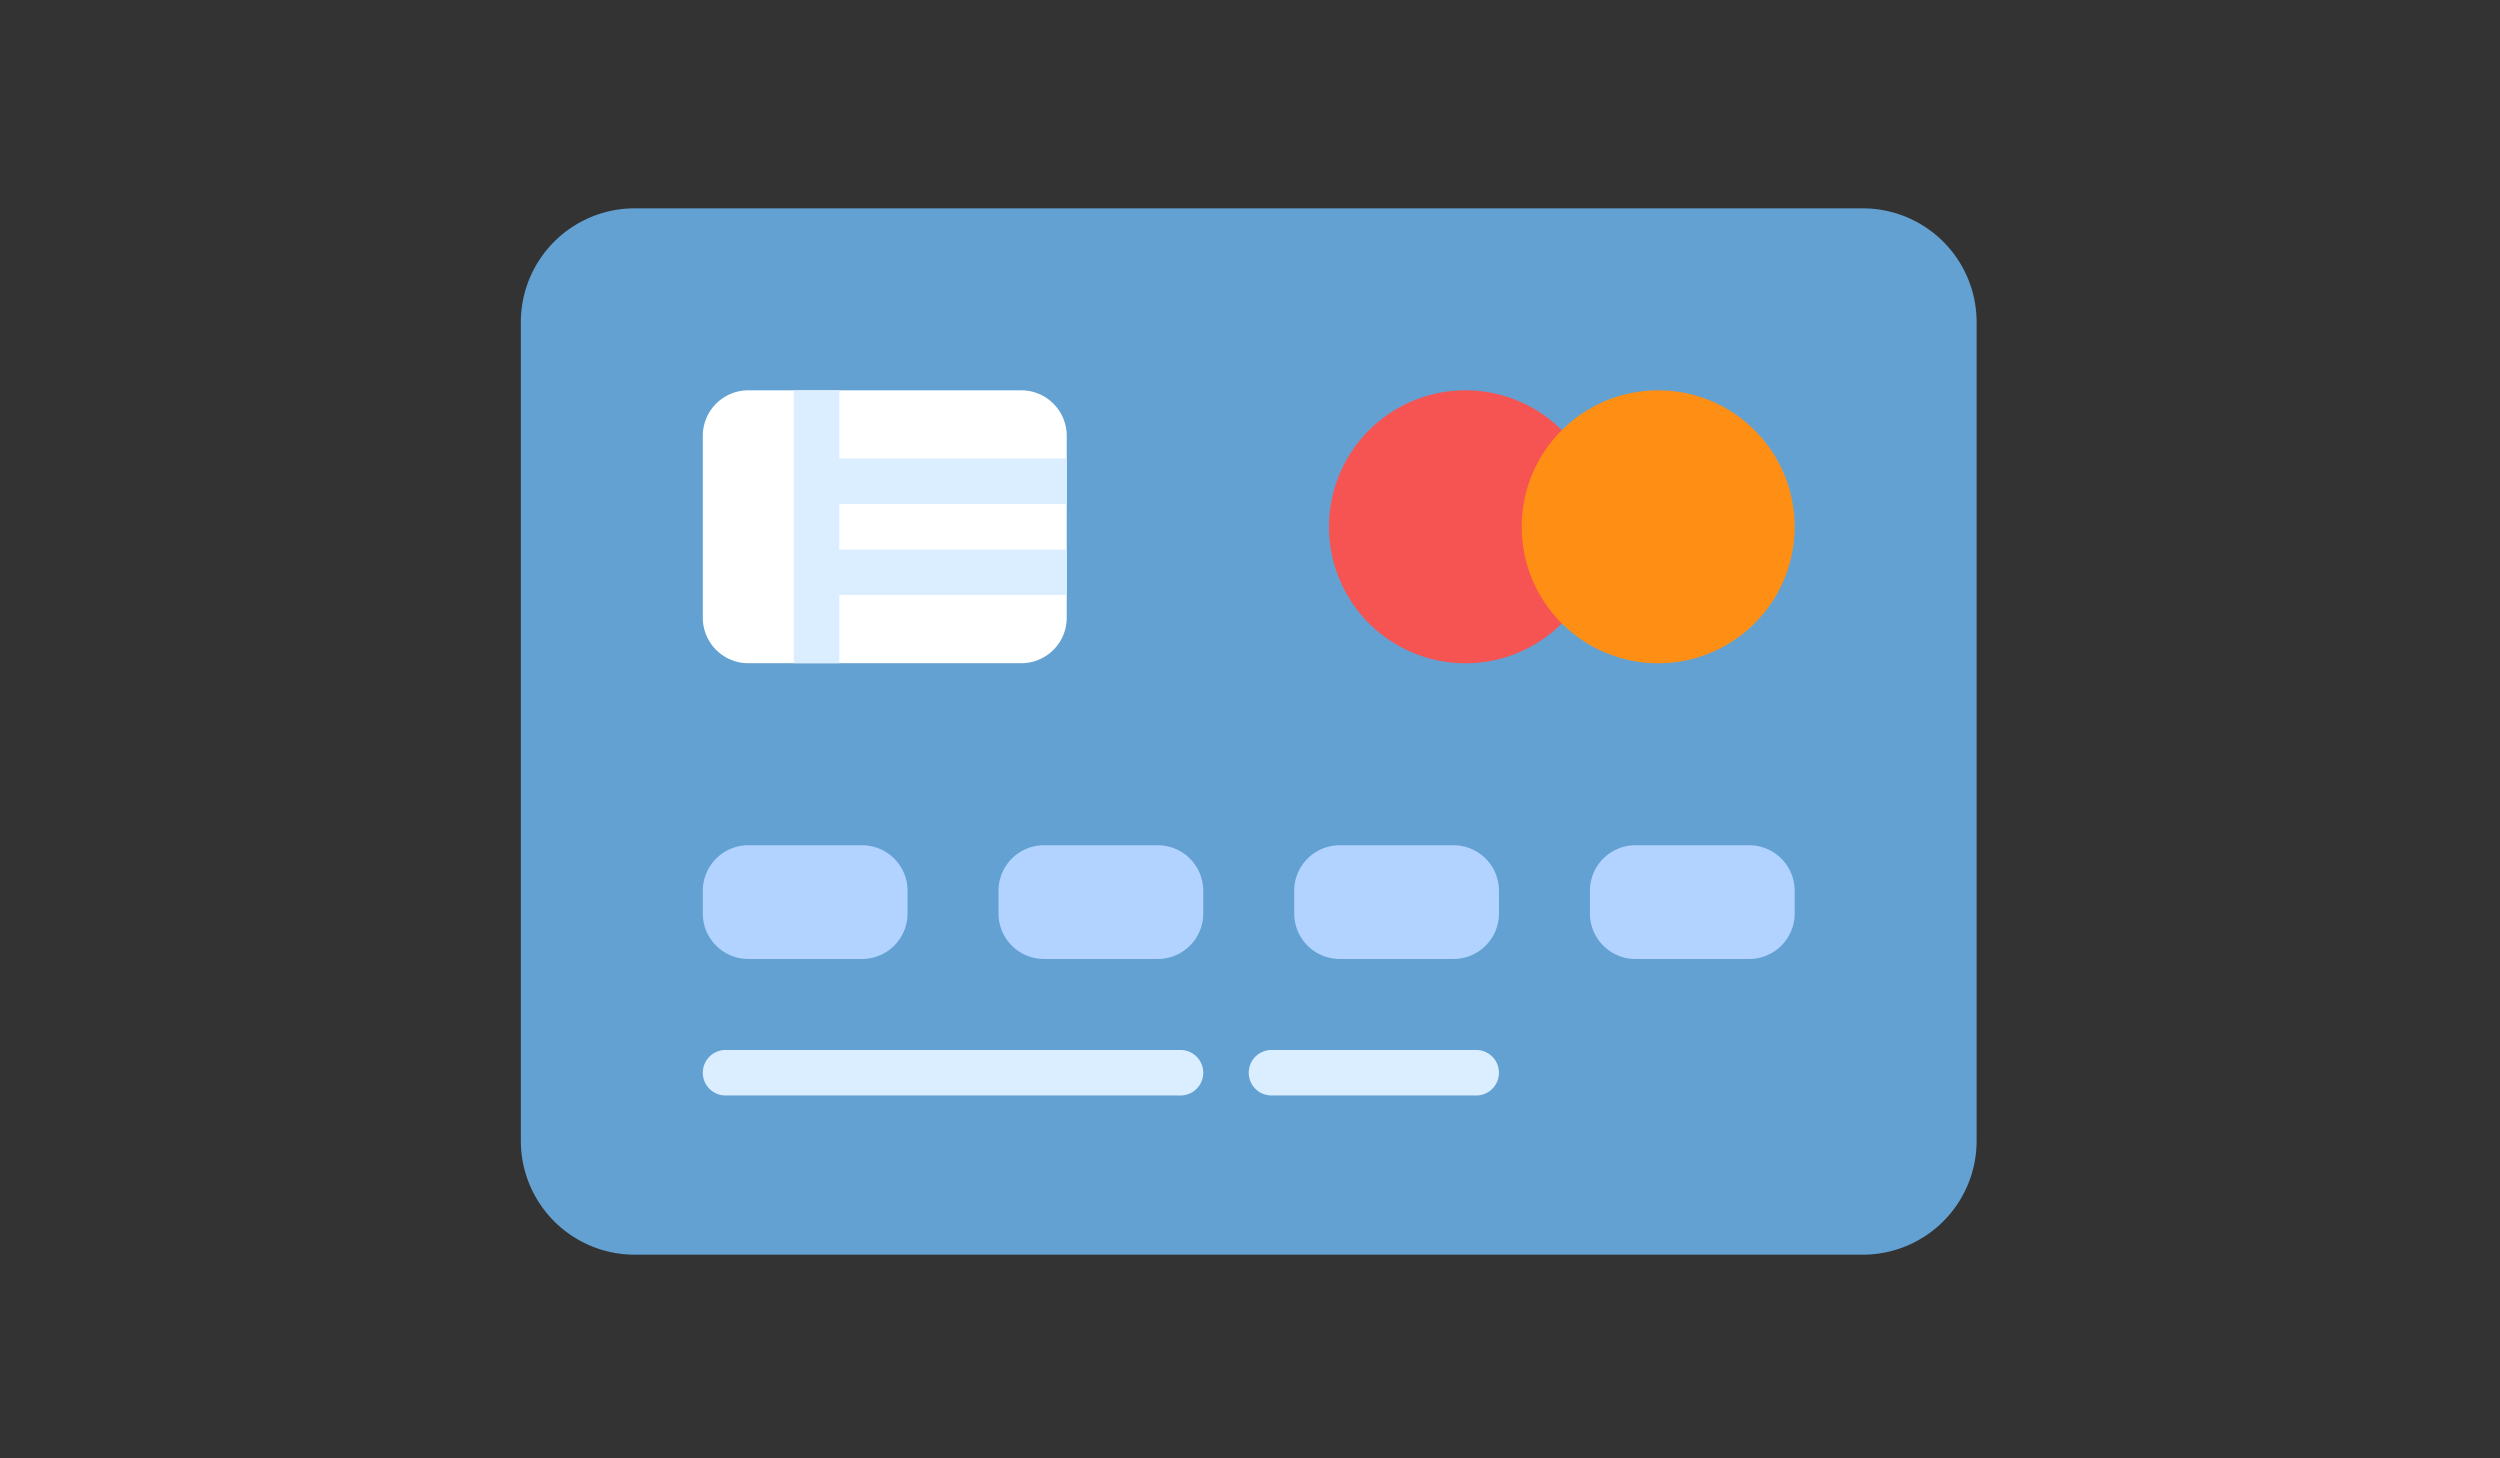 <svg xmlns="http://www.w3.org/2000/svg" xmlns:xlink="http://www.w3.org/1999/xlink" width="120" height="70" viewBox="0 0 120 70"><rect x="0" y="0" width="120" height="70" fill="#333333" stroke="none"/><defs><style>.a{fill:none;}.b{clip-path:url(#a);}.c{fill:#62a1d2;}.d{fill:#fff;}.e{fill:#b2d3ff;}.f{fill:#dbeeff;}.g{fill:#f65453;}.h{fill:#ff8f14;}</style><clipPath id="a"><rect class="a" width="120" height="70"/></clipPath></defs><g class="b"><rect class="a" width="120" height="70"/><g transform="translate(25 10)"><path class="c" d="M64.419,72H5.459A5.466,5.466,0,0,0,0,77.459v39.307a5.466,5.466,0,0,0,5.459,5.459h58.96a5.466,5.466,0,0,0,5.459-5.459V77.459A5.466,5.466,0,0,0,64.419,72Z" transform="translate(0 -72)"/><g transform="translate(8.735 8.735)"><path class="d" d="M79.286,149.1h-13.1A2.184,2.184,0,0,1,64,146.919v-8.735A2.184,2.184,0,0,1,66.184,136h13.1a2.184,2.184,0,0,1,2.184,2.184v8.735A2.184,2.184,0,0,1,79.286,149.1Z" transform="translate(-64 -136)"/></g><g transform="translate(8.735 30.572)"><path class="e" d="M71.643,301.459H66.184A2.184,2.184,0,0,1,64,299.276v-1.092A2.184,2.184,0,0,1,66.184,296h5.459a2.184,2.184,0,0,1,2.184,2.184v1.092A2.184,2.184,0,0,1,71.643,301.459Z" transform="translate(-64 -296)"/><g transform="translate(14.194)"><path class="e" d="M175.643,301.459h-5.459A2.184,2.184,0,0,1,168,299.276v-1.092A2.184,2.184,0,0,1,170.184,296h5.459a2.184,2.184,0,0,1,2.184,2.184v1.092A2.184,2.184,0,0,1,175.643,301.459Z" transform="translate(-168 -296)"/></g><g transform="translate(28.388)"><path class="e" d="M279.643,301.459h-5.459A2.184,2.184,0,0,1,272,299.276v-1.092A2.184,2.184,0,0,1,274.184,296h5.459a2.184,2.184,0,0,1,2.184,2.184v1.092A2.184,2.184,0,0,1,279.643,301.459Z" transform="translate(-272 -296)"/></g><g transform="translate(42.582)"><path class="e" d="M383.643,301.459h-5.459A2.184,2.184,0,0,1,376,299.276v-1.092A2.184,2.184,0,0,1,378.184,296h5.459a2.184,2.184,0,0,1,2.184,2.184v1.092A2.184,2.184,0,0,1,383.643,301.459Z" transform="translate(-376 -296)"/></g></g><g transform="translate(8.735 40.399)"><path class="f" d="M86.929,370.184H65.092a1.092,1.092,0,0,1,0-2.184H86.929a1.092,1.092,0,0,1,0,2.184Z" transform="translate(-64 -368)"/></g><g transform="translate(34.939 40.399)"><path class="f" d="M266.919,370.184h-9.827a1.092,1.092,0,1,1,0-2.184h9.827a1.092,1.092,0,0,1,0,2.184Z" transform="translate(-256 -368)"/></g><g transform="translate(38.791 8.735)"><path class="g" d="M295.658,146.919a6.551,6.551,0,1,1,0-8.736" transform="translate(-284.224 -136)"/></g><g transform="translate(13.102 8.735)"><path class="f" d="M109.1,143.643H98.184v-2.184H109.1v-2.184H98.184V136H96v13.1h2.184v-3.276H109.1Z" transform="translate(-96 -136)"/></g><g transform="translate(48.042 8.735)"><circle class="h" cx="6.551" cy="6.551" r="6.551"/></g></g></g></svg>